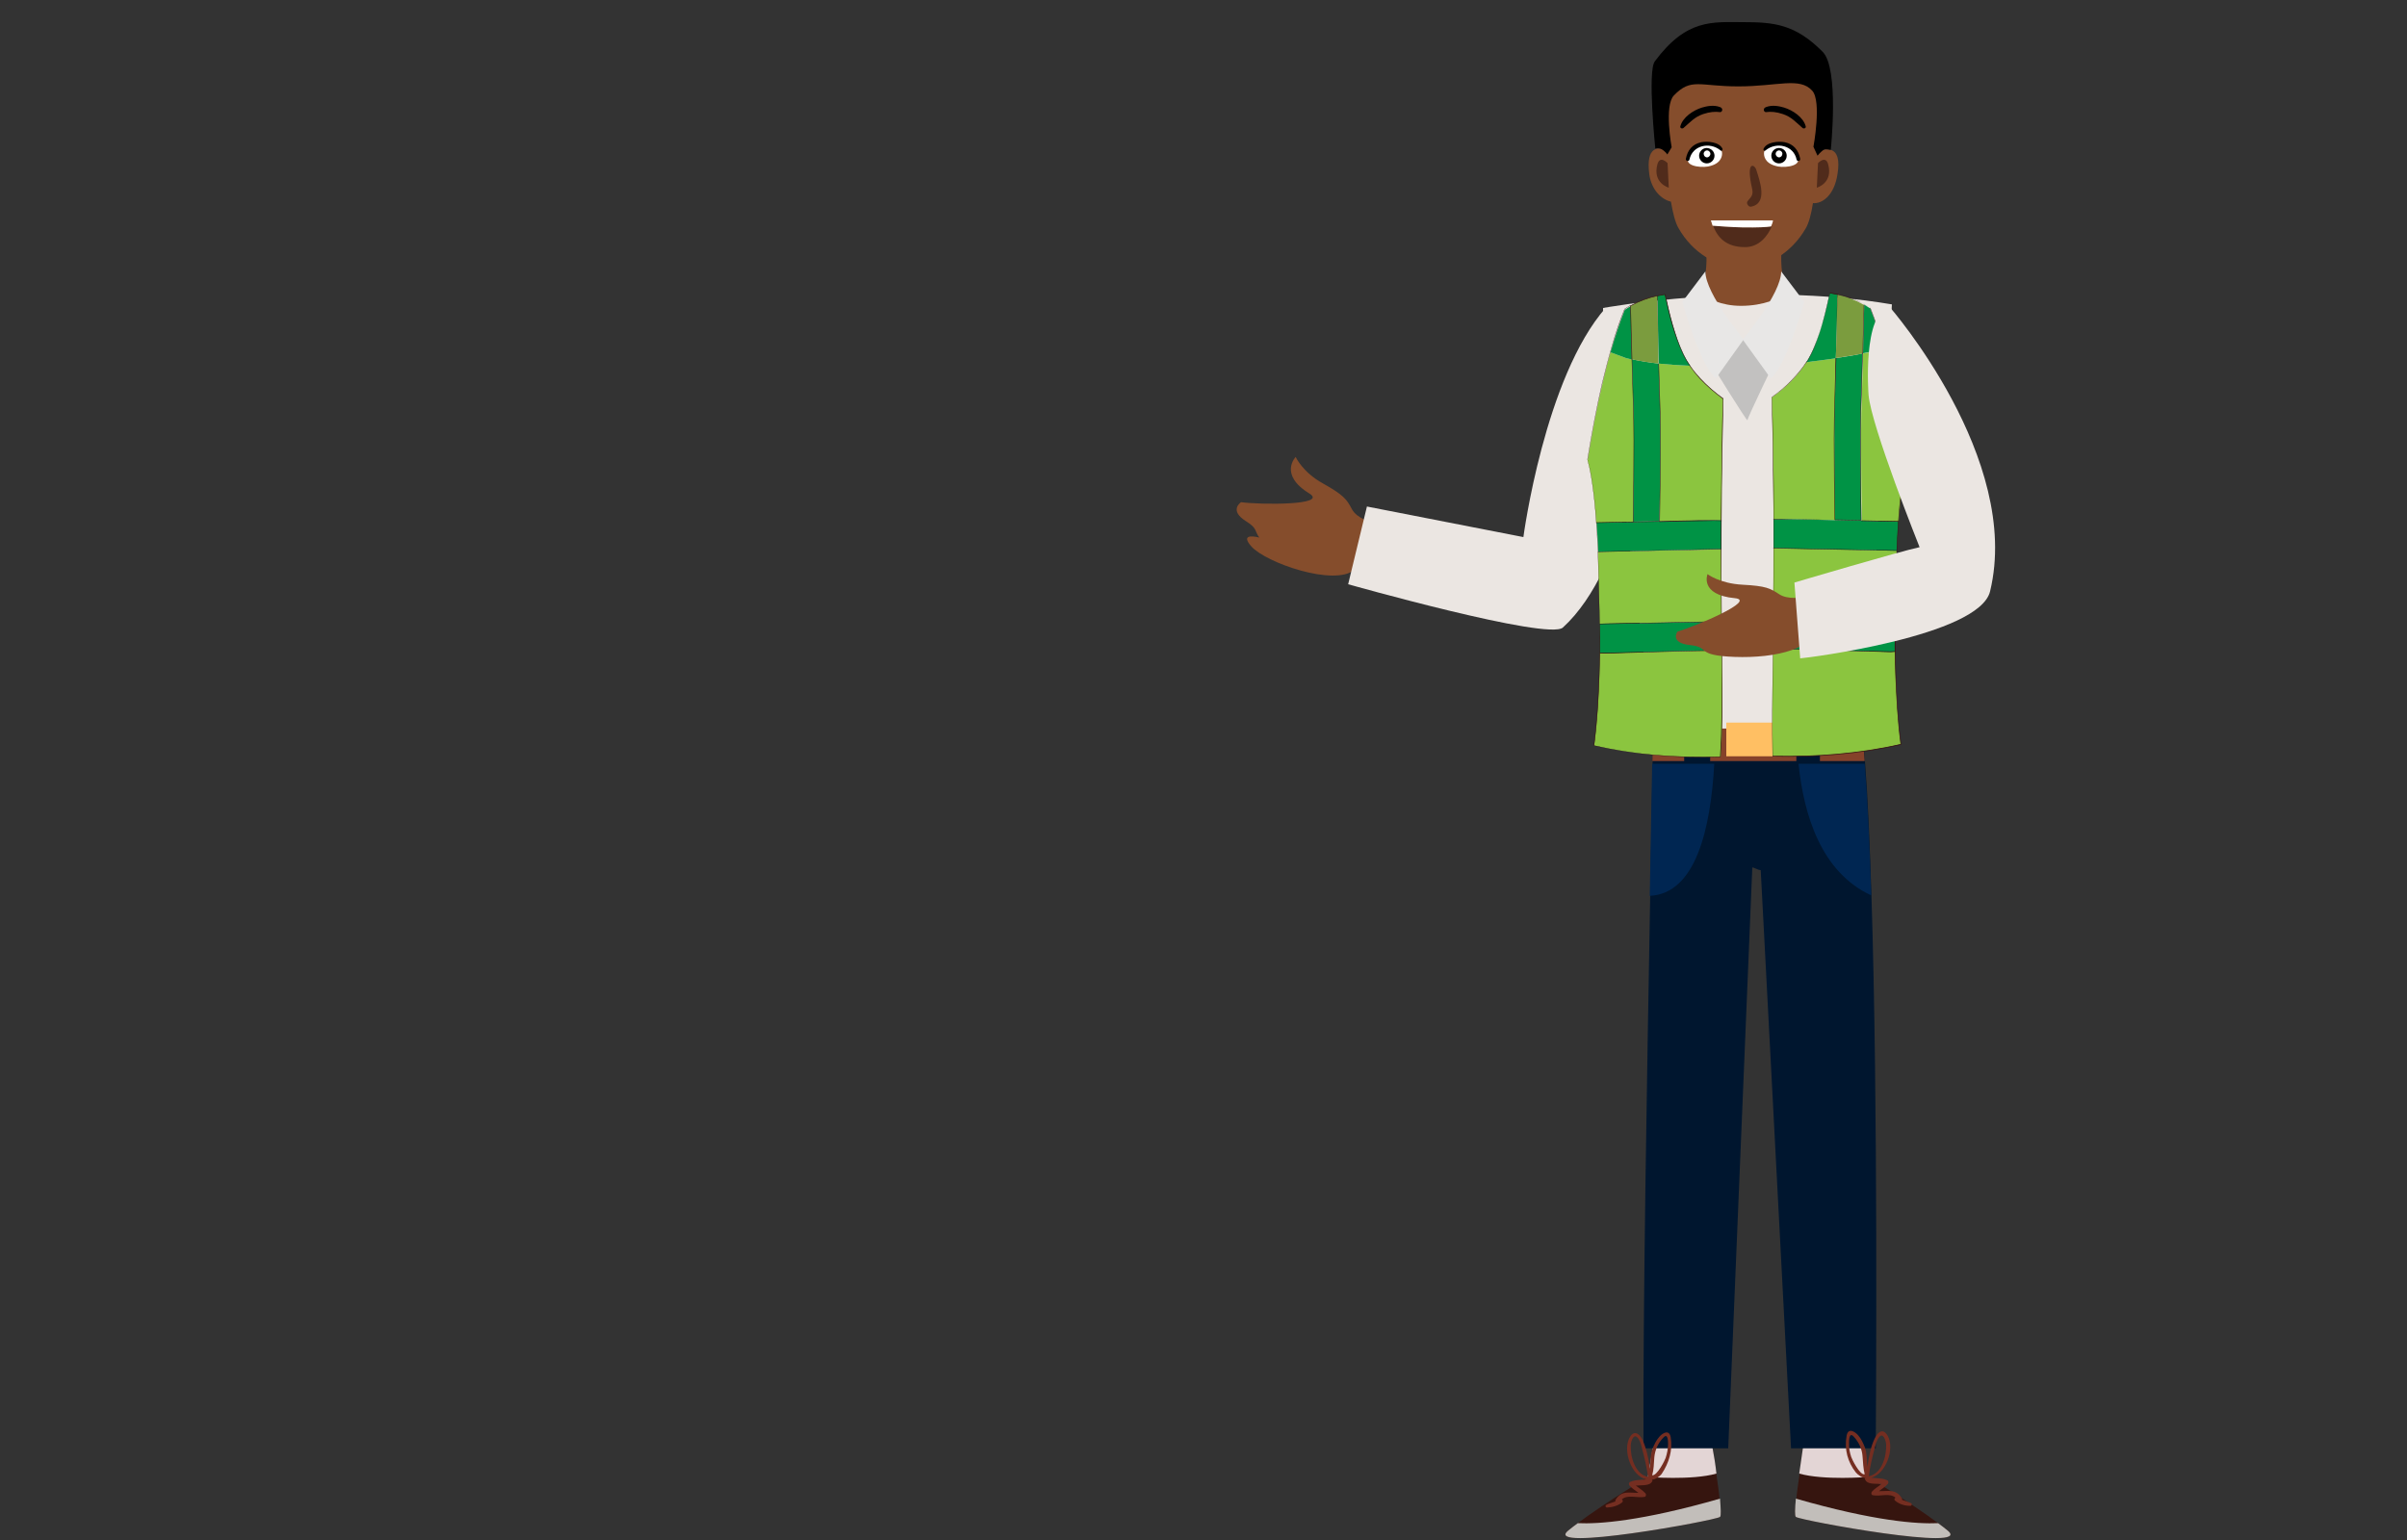<?xml version="1.0" encoding="utf-8"?>
<!-- Generator: Adobe Illustrator 23.0.1, SVG Export Plug-In . SVG Version: 6.00 Build 0)  -->
<svg version="1.1" id="Layer_1" xmlns="http://www.w3.org/2000/svg" xmlns:xlink="http://www.w3.org/1999/xlink" x="0px" y="0px"
	 viewBox="0 0 1000 640" style="enable-background:new 0 0 1000 640;" xml:space="preserve">
<rect x="0" y="0" width="1000" height="640" fill="#333333" stroke="none"/>
<style type="text/css">
	.st0{fill:#854D2C;}
	.st1{fill:#EBE6E2;}
	.st2{fill:#36150F;}
	.st3{fill:#C2BEBA;}
	.st4{fill:#E3D5D5;}
	.st5{fill:#00162F;}
	.st6{fill:#752E21;}
	.st7{fill:#002652;}
	.st8{fill:#85422A;}
	.st9{fill:#FFBF63;}
	.st10{fill:#8BC53F;}
	.st11{fill:#009345;}
	.st12{fill:#7B9C3E;}
	.st13{fill:#371212;}
	.st14{fill:none;stroke:#371212;stroke-width:0.25;stroke-linecap:round;stroke-linejoin:round;}
	.st15{fill:#C2C1C0;}
	.st16{fill:#502B1B;}
	.st17{fill:#FFFFFF;}
	.st18{fill:#E8E7E6;}
</style>
<g id="man">
	<g>
		<g>
			<path class="st0" d="M570.2,217.2c0,0-6.5-1.6-8.6-5.7c-2.1-4-3.4-5.8-12-10.6c-8.5-4.7-11.3-11-11.3-11s-7.2,7.3,5.7,15.2
				c7.9,4.9-20.1,4.7-28.4,3.6c0,0-5.3,3.4,2.2,8c4.7,2.9,3.4,4.2,5.4,6.7c-3.7-0.9-7.3-0.9-3.4,3.6c6,6.9,34.6,16.8,42.9,9.8
				c3.8-1,6.8-3.2,8.4-6.9C576.5,218.2,570.2,217.2,570.2,217.2z"/>
			<path class="st1" d="M683.5,174.2c0,0-6.9,61.7-34.2,86.6c-6.1,5.5-89.2-18-89.2-18l7.8-32.3l65,12.7c0,0,8.8-66.5,34.3-95.4
				L683.5,174.2z"/>
		</g>
		<g>
			<g>
				<g>
					<g>
						<path class="st2" d="M714.6,630.4c-1.9,1.5-74.1,14.7-63.1,5.7c1.2-1,2.5-2,4-3.1c11.6-8.7,29.3-19.3,29.3-19.3l2.6-15.1
							l2.3-12.8l0.3-1.4h18.5c0,0,1.5,7.8,3,17.7c0.6,3.6,1.1,7.1,1.6,10.7c0.5,3.8,1.1,7.3,1.3,10.3
							C714.9,627.3,715.1,630,714.6,630.4z"/>
						<path class="st3" d="M714.6,630.4c-1.9,1.5-74.1,14.7-63.1,5.7c1.2-1,2.5-2,4-3.1c8.6,0.4,26.4-0.8,59.1-10.2
							C714.9,627.1,715.1,630,714.6,630.4z"/>
					</g>
					<path class="st4" d="M713.1,612.4c-10.3,2.9-28.5,1.4-28.5,1.4l2.6-15.1l2.3-13.6c7.8-0.9,17-2,18.9-2.2c0,0,1.5,8.6,3,18.4
						C712.1,605,712.7,608.7,713.1,612.4z"/>
				</g>
				<g>
					<g>
						<path class="st2" d="M746.1,630.4c1.9,1.5,74.1,14.7,63.1,5.7c-1.2-1-2.5-2-4-3.1c-11.6-8.7-29.3-19.3-29.3-19.3l-2.6-15.1
							l-2.3-12.8l-0.3-1.4h-18.5c0,0-1.5,7.8-3,17.7c-0.6,3.6-1.2,7.1-1.6,10.7c-0.5,3.8-1.1,7.3-1.3,10.3
							C745.7,627.3,745.6,630,746.1,630.4z"/>
						<path class="st3" d="M746.1,630.4c1.9,1.5,74.1,14.7,63.1,5.7c-1.2-1-2.5-2-4-3.1c-8.6,0.4-26.4-0.8-59.1-10.2
							C745.7,627.1,745.6,630,746.1,630.4z"/>
					</g>
					<path class="st4" d="M747.5,612.4c10.3,2.9,28.4,1.4,28.4,1.4l-2.6-15.1l-2.3-13.6c-7.8-0.9-17-2-18.9-2.2c0,0-1.5,8.6-3,18.4
						C748.6,605,748,608.7,747.5,612.4z"/>
				</g>
				<path class="st5" d="M779.3,601.9h-35.2l-12.6-240.3c-1.2,0-2.4-1-3.5-1.1l-10,241.4h-35.2c-0.3-55.9,1.5-158.2,2.8-230.6
					c0.4-22.2,0.7-41,1-55.5c0.3-16.4,0.3-26.2,0.1-26.7l25.7,0.3l40.1,0.3l10.2,0.1l0,0l9.4,0.1c0.7,3.7,1.1,8.4,1.6,13.7
					c0.4,3.9,0.7,8.1,1.1,12.7c1.2,15.4,2,34.6,2.7,55.8C780.3,459.7,779.4,580.9,779.3,601.9z"/>
				<path class="st6" d="M694.1,597.3c-0.6-3.4-3.4-1.8-4.8-0.1c-1.3,1.5-2.1,3.2-2.8,5.1c-0.9,2.6-0.8,5.3-1,8
					c-0.6-4.1-1.5-8.4-3.1-11.9c-1.4-2.8-3.6-4.2-5.4-0.9c-2.9,5.3,0.7,15.8,6.9,17.3c-2.3,0.3-4.6,0.1-6.7,1.1
					c-0.6,0.3-0.5,1.1-0.2,1.5c1.1,1.2,2.4,2,3.7,3c-3.7,0.1-7-1.2-9.5,2.9c-0.1,0.2-0.1,0.5-0.1,0.7c-1.3,0.5-2.6,0.8-3.8,1.4
					c-0.5,0.3-0.3,1.1,0.3,1.1c2.3-0.1,4.5-0.7,6.3-2.1c0.5-0.4,0.3-1.1-0.1-1.3c2.5-2.1,6.1-0.5,9.4-1c0.7-0.1,0.8-1.1,0.4-1.5
					c-1.2-1.3-2.7-2.2-4-3.2c2.4-0.3,6.1,0.3,6.9-2c0.1-0.2-0.1-0.4-0.2-0.5c1.3,0.1,3.4-1.5,4-2.3C693.4,608,695,602.6,694.1,597.3
					z M677.5,600.6c0.1-1.8,1.3-5.3,3.1-2.8c0.8,1.1,1.2,2.5,1.5,3.8c1.1,4,2,8.1,2.6,12.2C679.2,612.6,677.3,605.4,677.5,600.6z
					 M692,605.9c-0.2,0.7-3.5,7.5-5.6,7.2c0.7-2.4,0.7-4.9,0.9-7.5c0.3-3.1,1.6-6,3.8-8.2c1.9-2,1.9,1.7,1.9,2.8
					C693,602.1,692.6,604,692,605.9z"/>
				<path class="st6" d="M771,611.9c0.7,0.9,2.8,2.4,4,2.3c-0.2,0.1-0.3,0.3-0.2,0.5c0.8,2.4,4.4,1.8,6.9,2c-1.3,1.1-2.9,1.9-4,3.2
					c-0.4,0.5-0.3,1.4,0.4,1.5c3.2,0.6,6.9-1.1,9.4,1c-0.5,0.3-0.7,0.9-0.1,1.3c1.8,1.5,4,2.1,6.3,2.1c0.5,0,0.8-0.8,0.3-1.1
					c-1.3-0.6-2.6-0.9-3.8-1.4c0.1-0.2,0.1-0.5-0.1-0.7c-2.5-4-5.8-2.8-9.5-2.9c1.3-1,2.6-1.8,3.7-3c0.3-0.4,0.4-1.2-0.2-1.5
					c-2.1-1-4.4-0.8-6.7-1.1c6.2-1.6,9.8-12.1,6.9-17.3c-1.8-3.3-4-2-5.4,0.9c-1.7,3.4-2.5,7.8-3.1,11.9c-0.3-2.7-0.1-5.5-1-8
					c-0.7-1.8-1.5-3.6-2.8-5.1c-1.5-1.7-4.2-3.2-4.8,0.1C766.1,602.3,767.7,607.7,771,611.9z M776.4,613.5c0.5-4.1,1.5-8.2,2.6-12.2
					c0.3-1.3,0.7-2.7,1.5-3.8c1.8-2.6,3,1.1,3.1,2.8C783.8,605.2,781.9,612.4,776.4,613.5z M768.2,599.8c0-1.1,0-4.8,1.9-2.8
					c2.1,2.2,3.5,5.2,3.7,8.2c0.2,2.6,0.3,5.1,0.9,7.5c-2.1,0.4-5.4-6.5-5.6-7.2C768.5,603.7,768.1,601.8,768.2,599.8z"/>
			</g>
			<g>
				<path class="st7" d="M686.4,317.4c-0.3,14.3-0.6,33.3-1,54.9c19.1-0.9,25.3-27.8,26.8-54.9H686.4z"/>
				<path class="st7" d="M747.2,317.4c2.2,21.2,9.3,45,30.2,54.7c-0.7-20.7-1.5-39.5-2.7-54.7H747.2z"/>
			</g>
		</g>
		<g>
			<path class="st8" d="M699.7,316.3v-26.9l-13-0.1c0.1,0.5,0.1,10.6-0.2,27H699.7z"/>
			<path class="st8" d="M756.1,289.8v26.5h18.6c-0.3-4.6-0.7-8.8-1.1-12.7c-0.5-5.3-1.1-10-1.7-13.7l-9.6-0.1l0,0L756.1,289.8z"/>
			<polygon class="st8" points="746.3,289.7 710.5,289.5 710.5,316.3 746.3,316.3 			"/>
		</g>
		<g>
			<path class="st1" d="M773.6,302.5c4.5-36.2,12.4-176,12.4-176c-58.5-10-120,1.5-120,1.5c-0.7,18.3,17.4,142.1,20.6,174.9
				L773.6,302.5z"/>
			<rect x="717.2" y="300.3" class="st9" width="21" height="14"/>
			<g transform="matrix( 1, 0, 0, 1, 0,0) ">
				<g>
					<g id="Layer0_5_MEMBER_3_MEMBER_0_FILL_1_">
						<path class="st10" d="M663.9,229.3l0.7,29.9c6.4-0.1,23.3-0.4,50.6-0.9l-0.1-30C681.5,229,664.4,229.3,663.9,229.3
							 M666.5,271.4c-0.7-0.1-1.3-0.1-1.8-0.1c-0.3,15.4-1.1,28.2-2.4,38.5c16.3,3.7,33.8,5.3,52.6,4.7c0.7-10.1,0.9-24.8,0.5-44.2
							c-4,0-8.4,0.1-13.3,0.2C680.2,271.1,668.3,271.4,666.5,271.4 M678.7,171.6c-0.2-4.7-0.4-12.1-0.7-22.2
							c-0.9-0.2-1.6-0.4-2.5-0.6c-0.2-0.1-2.4-0.9-6.4-2.4c-3.5,12.4-6.7,27.4-9.5,44.9c1.6,5.9,2.8,14.5,3.6,26
							c4.2-0.1,9.2-0.2,15.3-0.3C678.8,195.4,678.9,180.3,678.7,171.6 M689.1,151.1c0.3,9.3,0.5,16,0.6,20.3
							c0.2,8.7,0.1,23.8-0.2,45.3c13.4-0.4,22-0.5,25.7-0.4c0.1-19.5,0.3-36.4,0.7-50.6c-5.9-4.3-10.5-8.8-13.8-13.7
							C697.4,151.8,693,151.5,689.1,151.1 M787.3,258.7l0.7-29.9c-0.5,0-17.5-0.3-51.2-1.1l-0.1,30
							C764,258.3,780.9,258.7,787.3,258.7 M749.9,270c-4.9-0.1-9.4-0.2-13.3-0.2c-0.3,19.4-0.4,34.2-0.2,44.4
							c19.3,0.5,37-1.1,53.3-4.9c-1.3-10.3-2.1-23.1-2.4-38.5c-0.5,0-1.2,0.1-1.8,0.1C783.6,270.9,771.8,270.6,749.9,270
							 M750.5,150.5c-3.3,5.2-8,10.1-14.4,14.7c0.4,14.2,0.7,31.1,0.7,50.6c3.8-0.1,12.3,0,25.7,0.4c-0.3-21.5-0.4-36.6-0.2-45.3
							c0.1-4.5,0.3-11.8,0.5-22C758.7,149.5,754.6,150,750.5,150.5 M782.7,145.1c-2.9,0.7-5.8,1.3-8.7,1.8
							c-0.3,11.1-0.5,19.2-0.7,24.2c-0.2,8.7-0.1,23.8,0.2,45.3c6.1,0.1,11.1,0.3,15.3,0.3c0.9-11.5,2-20.1,3.6-26
							C789.4,172.8,786.2,157.6,782.7,145.1z"/>
						<path class="st11" d="M664.7,259.2c0,4.2,0,8.2,0,12.1c0.5,0,1.2,0.1,1.8,0.1c1.8,0,13.7-0.3,35.5-0.9
							c4.9-0.1,9.4-0.2,13.3-0.2c-0.1-3.8-0.1-7.8-0.1-12C687.9,258.8,671.1,259.2,664.7,259.2 M689.5,216.7l-10.9,0.2
							c-6.1,0.1-11.1,0.3-15.3,0.3c0.3,3.7,0.5,7.8,0.7,12.1c0.5,0,17.5-0.3,51.2-1.1c0-4.2,0-8.1,0-12
							C711.4,216.2,702.9,216.3,689.5,216.7 M689.7,171.4c-0.1-4.2-0.3-11-0.6-20.3c-4.2-0.5-7.8-1.1-11.1-1.8
							c0.3,10.1,0.5,17.5,0.7,22.2c0.2,8.7,0.1,23.8-0.2,45.3l10.9-0.2C689.9,195.2,689.9,180,689.7,171.4 M736.6,269.8
							c4,0,8.4,0.1,13.3,0.2c21.9,0.6,33.7,0.9,35.5,0.9c0.7-0.1,1.3-0.1,1.8-0.1c0-3.9,0-7.9,0-12.1c-6.4-0.1-23.3-0.4-50.6-0.9
							C736.7,262,736.6,266,736.6,269.8 M773.4,216.4l-10.9-0.2c-13.4-0.4-22-0.5-25.7-0.4c0,3.9,0,7.8,0,12
							c33.7,0.7,50.7,1.1,51.2,1.1c0.2-4.4,0.5-8.4,0.7-12.1C784.6,216.6,779.5,216.5,773.4,216.4 M770.9,147.5
							c-2.7,0.5-5.4,0.9-8.2,1.3c-0.2,10.2-0.3,17.5-0.5,22c-0.2,8.7-0.1,23.8,0.2,45.3l10.9,0.2c-0.3-21.5-0.4-36.6-0.2-45.3
							c0.2-5,0.4-13.1,0.7-24.2C773,147.1,772,147.3,770.9,147.5z"/>
						<path class="st11" d="M677.5,127.2c-0.9,0.5-1.6,1-2.5,1.6c-2,5.1-4,11-5.9,17.6c4.1,1.5,6.2,2.3,6.4,2.4
							c0.8,0.2,1.6,0.4,2.5,0.6C677.9,143,677.7,135.6,677.5,127.2 M691.8,122.3c-1.1,0.2-2.2,0.4-3.2,0.6
							c0.2,11.1,0.4,20.5,0.5,28.2c4,0.4,8.3,0.7,13.1,0.9c-0.5-0.7-1-1.5-1.5-2.3C697.4,144.1,694.4,134.9,691.8,122.3
							 M782.7,145.1c-1.8-6.3-3.7-11.9-5.7-16.9c-0.9-0.5-1.6-1.1-2.5-1.6c-0.2,7.6-0.4,14.3-0.5,20.2
							C776.9,146.3,779.8,145.7,782.7,145.1 M763.4,122.4c-1.1-0.2-2.1-0.4-3.2-0.6c-2.6,12.6-5.6,21.8-8.9,27.4
							c-0.3,0.5-0.5,0.9-0.9,1.3c4.2-0.5,8.3-1,12.3-1.6C763,141.5,763.2,132.7,763.4,122.4z"/>
						<path class="st12" d="M688.5,122.9c-4,0.9-7.5,2.2-10.7,4c-0.1,0.1-0.3,0.1-0.4,0.2c0.2,8.4,0.4,15.8,0.5,22.2
							c3.2,0.7,6.9,1.3,11.1,1.8C688.9,143.4,688.8,134.1,688.5,122.9 M762.7,148.8c2.8-0.4,5.5-0.9,8.2-1.3c1-0.2,2-0.4,3-0.6
							c0.1-5.9,0.3-12.6,0.5-20.2c-0.1-0.1-0.3-0.1-0.4-0.2c-3.2-1.8-6.7-3.2-10.7-4C763.2,132.7,763,141.5,762.7,148.8z"/>
					</g>
				</g>
				<path class="st13" d="M763.4,122.5l-3.2-0.6l0.1-0.1l0,0c-1.1,4.9-2.2,9.9-3.8,14.8c-0.7,2.4-1.6,4.8-2.5,7.2s-2.1,4.6-3.4,6.8
					c0,0.1-0.1,0.1-0.1,0c-0.1,0-0.1-0.1,0-0.1l0,0c1.3-2.2,2.5-4.4,3.4-6.8c1-2.4,1.8-4.7,2.6-7.2c1.5-4.9,2.6-9.8,3.7-14.8l0,0
					c0-0.1,0.1-0.1,0.1-0.1l3.2,0.6c0.1,0,0.1,0.1,0.1,0.1C763.5,122.5,763.4,122.5,763.4,122.5L763.4,122.5z"/>
				<path class="st13" d="M762.7,148.8l0.6-26.4c0,0,0-0.1,0.1-0.1l0,0c2.4,0.5,4.8,1.3,7.1,2.2c1.1,0.5,2.2,1.1,3.4,1.6
					c1.1,0.5,2.1,1.3,3.2,1.9l0,0l0,0c2,5,3.7,10.1,5.2,15.2s2.8,10.4,4.1,15.6c2.4,10.5,4.4,21,6.1,31.7l0,0l0,0
					c-1.3,4.8-2,9.7-2.6,14.6s-1,9.9-1.3,14.8c-0.1,2.5-0.3,4.9-0.4,7.5c-0.1,2.5-0.1,4.9-0.2,7.5l-0.3,14.8l-0.2,7.5
					c-0.1,2.5,0,4.9,0,7.5s0,4.9,0,7.5c0.1,2.5,0.1,4.9,0.2,7.5c0.3,9.9,0.9,19.8,2.2,29.7l0,0c0,0,0,0.1-0.1,0.1
					c-8.7,2-17.6,3.3-26.5,4.1c-8.9,0.8-17.9,1-26.8,0.8l0,0c0,0-0.1,0-0.1-0.1c-0.2-12.4-0.1-24.9,0.1-37.3
					c0.2-12.4,0.2-24.9,0.3-37.3c0.1-12.4,0.1-24.9-0.1-37.3c-0.1-12.4-0.3-24.9-0.6-37.3l0,0V165c2.8-2,5.5-4.2,7.9-6.7
					s4.7-5.1,6.5-8h0.1v0.1l0,0c-1.8,2.9-4.1,5.5-6.5,8s-5.1,4.6-7.9,6.7V165l0,0c0.4,12.4,0.5,24.9,0.7,37.3
					c0.1,12.4,0.1,24.9,0,37.3c-0.1,12.4-0.1,24.9-0.3,37.3s-0.3,24.9-0.1,37.3l-0.1-0.1l0,0c9,0.2,17.9,0,26.8-0.8
					c8.9-0.8,17.7-2.1,26.5-4.1l-0.1,0.1l0,0c-1.3-9.8-1.8-19.8-2.2-29.7c-0.1-2.5-0.1-4.9-0.2-7.5c-0.1-2.5,0-4.9,0-7.5
					c0-2.5,0-4.9,0.1-7.5l0.2-7.5l0.3-14.8c0.1-2.5,0.1-4.9,0.2-7.5c0.1-2.5,0.3-4.9,0.4-7.5c0.3-4.9,0.7-9.9,1.3-14.8
					c0.6-4.9,1.3-9.8,2.6-14.6l0,0l0,0c-1.7-10.6-3.7-21.2-6.1-31.7c-1.2-5.2-2.6-10.4-4.1-15.6c-1.5-5.1-3.2-10.3-5.2-15.2l0,0l0,0
					c-1.1-0.7-2-1.4-3.2-1.9c-1.1-0.6-2.2-1.1-3.3-1.6c-2.2-1-4.6-1.7-7.1-2.2l0.1-0.1L762.7,148.8
					C762.9,148.9,762.9,148.9,762.7,148.8C762.8,148.9,762.7,148.9,762.7,148.8L762.7,148.8z"/>
				<path class="st13" d="M774.5,126.7l-0.5,20.2c0,0.1-0.1,0.1-0.1,0.1c-0.1,0-0.1-0.1-0.1-0.1l0.5-20.2
					C774.4,126.6,774.5,126.6,774.5,126.7C774.5,126.6,774.5,126.6,774.5,126.7z"/>
				<path class="st13" d="M762.9,148.8l-0.5,16.8c-0.1,5.6-0.3,11.2-0.3,16.8c0,11.2,0.2,22.4,0.3,33.6l0,0l-0.1-0.1l10.9,0.2l0,0
					l-0.1,0.1c-0.2-11.6-0.3-23.2-0.3-34.8c0-2.9,0-5.8,0.1-8.7s0.2-5.8,0.3-8.7l0.5-17.3c0-0.1,0.1-0.1,0.1-0.1
					c0.1,0,0.1,0.1,0.1,0.1l0,0l-0.5,17.3c-0.1,2.9-0.2,5.8-0.3,8.7s-0.1,5.8-0.1,8.7c0,11.6,0.1,23.2,0.3,34.8
					c0,0.1-0.1,0.1-0.1,0.1l0,0l0,0l-10.9-0.2c-0.1,0-0.1-0.1-0.1-0.1l0,0c-0.2-11.2-0.3-22.4-0.3-33.6c0-5.6,0.1-11.2,0.3-16.8
					l0.4-16.8C762.7,148.8,762.8,148.8,762.9,148.8L762.9,148.8L762.9,148.8z"/>
				<path class="st14" d="M688.5,122.9c-4,0.9-7.5,2.2-10.7,4c-0.1,0.1-0.3,0.1-0.4,0.2c0.2,8.4,0.4,15.8,0.6,22.2"/>
				<path class="st13" d="M689.1,151.1l-0.6-28.2c0,0,0-0.1,0.1-0.1l0,0l3.2-0.6c0,0,0.1,0,0.1,0.1l0,0c0.9,4.2,1.8,8.3,3,12.4
					s2.5,8.2,4.3,12c1.8,3.9,4.3,7.4,7.2,10.5s6.1,5.9,9.6,8.4l0,0c0,0,0,0,0,0.1c-0.3,12.4-0.5,24.8-0.7,37.2
					c-0.1,12.4-0.1,24.8-0.1,37.2l0.1,18.6c0.1,6.2,0.1,12.4,0.2,18.6c0.1,12.4,0.2,24.8-0.6,37.2l0,0c0,0,0,0.1-0.1,0.1
					c-17.6,0.6-35.4-0.8-52.6-4.7l0,0c0,0-0.1,0-0.1-0.1c1.3-9.8,1.8-19.7,2.2-29.7c0.1-2.5,0.1-4.9,0.2-7.5c0.1-2.5,0-4.9,0-7.5
					s0.1-4.9,0-7.5l-0.2-7.5l-0.3-14.8c-0.1-2.5-0.1-4.9-0.2-7.5c-0.1-2.5-0.3-4.9-0.4-7.5c-0.3-4.9-0.7-9.9-1.3-14.8
					c-0.6-4.9-1.3-9.8-2.6-14.6l0,0l0,0c1.7-10.6,3.7-21.2,6.1-31.7c1.3-5.2,2.6-10.4,4.1-15.6s3.2-10.3,5.2-15.2l0,0l0,0
					c0.8-0.5,1.6-1.1,2.5-1.6h0.1v0.1c-0.9,0.5-1.6,1-2.5,1.6l0,0l0,0c-2,5-3.7,10.1-5.2,15.2c-1.5,5.1-2.8,10.4-4.1,15.6
					c-2.4,10.5-4.4,21-6.1,31.7l0,0l0,0c1.3,4.8,2,9.7,2.6,14.6c0.6,4.9,1,9.9,1.3,14.8c0.1,2.5,0.3,4.9,0.4,7.5
					c0.1,2.5,0.1,4.9,0.2,7.5l0.3,14.8l0.2,7.5c0.1,2.5,0,4.9,0.1,7.5c0,2.5,0,4.9,0,7.5c-0.1,2.5-0.1,4.9-0.2,7.5
					c-0.3,9.9-0.9,19.9-2.2,29.7l-0.1-0.1l0,0c8.6,2,17.3,3.3,26.1,4s17.6,0.9,26.4,0.6l-0.1,0.1l0,0c0.8-12.4,0.7-24.8,0.7-37.2
					c-0.1-6.2-0.1-12.4-0.2-18.6l-0.1-18.6c-0.1-12.4-0.1-24.8,0.1-37.2c0.1-12.4,0.3-24.8,0.7-37.2v0.1l0,0
					c-3.4-2.5-6.7-5.3-9.6-8.4c-2.9-3.2-5.4-6.7-7.2-10.6c-1.8-3.9-3.2-7.9-4.4-12s-2.1-8.2-3-12.4l0,0l0.1,0.1l-3.2,0.6l0,0
					l0.1-0.1L689.1,151.1C689.2,151.1,689.1,151.1,689.1,151.1L689.1,151.1L689.1,151.1z"/>
				<path class="st13" d="M689.2,151.1l0.5,16.4c0.2,5.5,0.2,10.9,0.2,16.4c0,10.9-0.1,21.9-0.3,32.8l0,0l-0.1-0.1
					c4.3-0.1,8.6-0.3,12.9-0.3c2.1-0.1,4.3-0.1,6.4-0.1c2.1,0,4.3,0,6.4,0.1c0.1,0,0.1,0.1,0.1,0.1l-0.1,0.1c-2.1-0.1-4.3-0.1-6.4,0
					l-6.4,0.1c-4.3,0.1-8.6,0.2-12.9,0.3c-0.1,0-0.1,0-0.1-0.1l0,0l0,0c0.2-10.9,0.3-21.9,0.3-32.8c0-5.5,0-10.9-0.2-16.4l-0.5-16.4
					C689.1,151.1,689.1,151.1,689.2,151.1C689.2,151,689.2,151,689.2,151.1L689.2,151.1z"/>
				<path class="st13" d="M678.1,149.3l0.5,16.9c0.2,5.6,0.3,11.3,0.3,16.9c0,11.3-0.1,22.6-0.3,33.8l0,0l-0.1-0.1l10.9-0.2
					c0.1,0,0.1,0.1,0.1,0.1c0,0.1-0.1,0.1-0.1,0.1l-10.9,0.2c-0.1,0-0.1-0.1-0.1-0.1l0,0l0,0c0.2-11.3,0.3-22.6,0.3-33.8
					c0-5.6-0.1-11.3-0.3-16.9l-0.5-16.9C678,149.2,678.1,149.2,678.1,149.3C678.1,149.2,678.1,149.3,678.1,149.3L678.1,149.3z"/>
				<path class="st13" d="M664.7,271.2l1.8,0.1l0,0l24.4-0.6l12.2-0.3l12.2-0.2c0.1,0,0.1,0.1,0.1,0.1l-0.1,0.1l0,0l-12.2,0.2
					l-12.2,0.3l-24.4,0.7l0,0l0,0l-1.8-0.1l0,0C664.6,271.4,664.6,271.3,664.7,271.2C664.6,271.3,664.6,271.2,664.7,271.2
					L664.7,271.2z"/>
				<path class="st14" d="M663.2,217.2c4.2-0.1,9.2-0.2,15.3-0.3"/>
				<path class="st14" d="M788.7,216.7c-4.2-0.1-9.2-0.2-15.3-0.3"/>
				<path class="st13" d="M787.3,270.9l-1.8,0.1l0,0l0,0l-24.4-0.7l-12.2-0.3l-12.2-0.2c-0.1,0-0.1-0.1-0.1-0.1
					c0-0.1,0.1-0.1,0.1-0.1l0,0l12.2,0.2l12.2,0.3l24.4,0.6l0,0l1.8-0.1C787.3,270.8,787.3,270.8,787.3,270.9
					C787.4,270.9,787.3,270.9,787.3,270.9L787.3,270.9L787.3,270.9z"/>
				<path class="st13" d="M787.3,258.8l-50.6-0.9c-0.1,0-0.1-0.1-0.1-0.1l0.1-0.1l0,0l50.6,0.9C787.3,258.7,787.3,258.7,787.3,258.8
					C787.4,258.8,787.3,258.8,787.3,258.8z"/>
				<path class="st13" d="M788,228.9c-8.5-0.2-17.1-0.4-25.6-0.5l-25.6-0.5c-0.1,0-0.1-0.1-0.1-0.1c0-0.1,0.1-0.1,0.1-0.1l0,0
					l25.6,0.5c8.5,0.2,17.1,0.3,25.6,0.5l0,0C788.1,228.8,788.1,228.8,788,228.9C788.1,228.8,788.1,228.9,788,228.9L788,228.9z"/>
				<path class="st13" d="M762.5,216.2c-4.3-0.1-8.6-0.3-12.9-0.3c-2.1-0.1-4.3-0.1-6.4-0.1c-2.1,0-4.3,0-6.4,0.1
					c-0.1,0-0.1-0.1-0.1-0.1l0.1-0.1l0,0c2.1-0.1,4.3-0.1,6.4,0l6.4,0.1C753.9,215.9,758.2,216,762.5,216.2L762.5,216.2L762.5,216.2
					L762.5,216.2z"/>
				<path class="st13" d="M664.7,259.2l25.3-0.5l25.3-0.5c0.1,0,0.1,0.1,0.1,0.1c0,0.1-0.1,0.1-0.1,0.1l0,0l-25.3,0.5l-25.3,0.5
					C664.6,259.3,664.6,259.2,664.7,259.2C664.6,259.2,664.6,259.2,664.7,259.2L664.7,259.2z"/>
				<path class="st13" d="M663.9,229.2l25.6-0.5l25.6-0.6c0.1,0,0.1,0.1,0.1,0.1c0,0.1-0.1,0.1-0.1,0.1l0,0l-25.6,0.5l-25.6,0.6
					C663.9,229.4,663.9,229.3,663.9,229.2C663.9,229.3,663.9,229.2,663.9,229.2L663.9,229.2L663.9,229.2z"/>
			</g>
		</g>
		<path class="st15" d="M709.8,149.3c0,0,16.2,26.4,16.2,25.3s12.8-27.5,12.8-27.5L724,141L709.8,149.3z"/>
		<g>
			<path class="st0" d="M743.3,121.5c-4.1-4.9-3.2-17-3.2-17l-15.6,1.4l-15.6-1.4c0,0,0.9,12.1-3.2,17c3.6,2.6,9.5,5.6,17.6,5.6
				C732.7,127.1,739.3,124,743.3,121.5z"/>
			<g>
				<g>
					<path class="st0" d="M755.5,63c0.7-13.5,0.5-25.7,0.5-25.7c-8.4-16.2-25.7-11.5-32.1-9c-6.3-2.4-23.6-7.1-32.1,9
						c0,0-0.2,11.9,0.4,25.1c-3.2-1.3-8.5-1.8-7,10c0.9,6.7,5.3,10.6,9,11.4c0.8,4.7,1.8,8.8,3.2,11.1c5.8,10.2,15.6,15.7,24.5,16.6
						c0.4,0.1,3.1,0.1,3.2,0.1c9.1-0.8,19.1-6.3,25.1-16.7c1.3-2.2,2.3-6,3-10.5c3.8,0.4,8.9-3.2,10.2-12.1
						C765.4,60,758.4,61.7,755.5,63z"/>
					<g>
						<path class="st16" d="M692.8,67.8l0.5,10.2c0,0-6.9-1.9-4.7-9.8C689.7,64.4,692.8,67.8,692.8,67.8z"/>
					</g>
					<g>
						<path class="st16" d="M755.3,67.8L754.8,78c0,0,6.9-1.9,4.7-9.8C758.4,64.4,755.3,67.8,755.3,67.8z"/>
					</g>
				</g>
				<g>
					<g>
						<path class="st17" d="M701.2,66.2c0.2-1.4,0.5-3.3,2.8-4.8s5.6-2,7.7-1c2.1,1,3.5,1.5,3.7,2.8c0.2,1.3-0.1,4.4-4.6,5.7
							C708,69.9,700.7,69.4,701.2,66.2z"/>
					</g>
					<g>
						<path d="M715.6,61.8c-1.3-2.8-6.1-3.2-8.8-2.7c-3.7,0.8-5.7,3.3-6.4,6.9c-0.2,0.9,1.3,1.3,1.5,0.3c1.2-5.9,8.4-7.5,12.9-3.8
							C715.2,63,715.8,62.4,715.6,61.8z"/>
					</g>
					<g>
						<path d="M714.6,44.5c-2.6-1-5.5-0.4-7.5,0.2c-3.6,1.1-8,4-9,7.8c-0.2,0.8,0.8,1.1,1.3,0.7c2.8-2.4,4.6-4.6,8.2-5.8
							c2.7-0.9,4.9-1.1,7.1-0.8C715.6,46.5,716,45,714.6,44.5z"/>
					</g>
					<g>
						<path d="M712.3,64.7c0,1.7-1.4,3.2-3.2,3.2c-1.7,0-3.2-1.4-3.2-3.2c0-1.7,1.4-3.2,3.2-3.2C710.9,61.6,712.3,63,712.3,64.7z"/>
					</g>
					<g>
						<path class="st17" d="M710.6,63.9c0,0.8-0.7,1.5-1.4,1.5c-0.8,0-1.4-0.7-1.4-1.5c0-0.8,0.7-1.4,1.4-1.4S710.6,63.2,710.6,63.9
							z"/>
					</g>
				</g>
				<g>
					<g>
						<path class="st17" d="M747.1,66.2c-0.2-1.4-0.5-3.3-2.8-4.8s-5.6-2-7.7-1c-2.1,1-3.5,1.5-3.7,2.8c-0.2,1.3,0.1,4.4,4.6,5.7
							C740.2,69.9,747.5,69.4,747.1,66.2z"/>
					</g>
					<g>
						<path d="M732.7,61.8c1.3-2.8,6.1-3.2,8.8-2.7c3.7,0.8,5.7,3.3,6.4,6.9c0.2,0.9-1.3,1.3-1.5,0.3c-1.2-5.9-8.4-7.5-12.9-3.8
							C733.1,63,732.4,62.4,732.7,61.8z"/>
					</g>
					<g>
						<path d="M733.7,44.5c2.6-1,5.5-0.4,7.5,0.2c3.6,1.1,8,4,9,7.8c0.2,0.8-0.8,1.1-1.3,0.7c-2.8-2.4-4.6-4.6-8.2-5.8
							c-2.7-0.9-4.9-1.1-7.1-0.8C732.7,46.5,732.3,45,733.7,44.5z"/>
					</g>
					<g>
						<ellipse cx="739.1" cy="64.7" rx="3.2" ry="3.2"/>
					</g>
					<g>
						<path class="st17" d="M737.7,63.9c0,0.8,0.7,1.5,1.4,1.5c0.8,0,1.4-0.7,1.4-1.5c0-0.8-0.7-1.4-1.4-1.4S737.7,63.2,737.7,63.9z
							"/>
					</g>
				</g>
				<path class="st16" d="M729.7,70.7c-0.7-2.5-4.5-4.2-1.8,7.6c0.5,2.3,0.1,3.1-1.7,5.1c-0.6,0.6-0.5,1.3,0.1,2
					c0.3,0.4,0.7,0.5,1.1,0.5C734.6,84.6,731.1,75.2,729.7,70.7z"/>
				<g>
					<path class="st16" d="M724,94.5c-4.7-0.1-9.9-0.5-12.3-0.7c1.9,4.9,5.4,8.9,13.3,8.9c5.9,0,9.4-4.7,11.1-8.6
						C734,94.4,730.6,94.6,724,94.5z"/>
					<path class="st17" d="M710.8,91.6c0.2,0.7,0.5,1.5,0.7,2.2c2.5,0.2,7.7,0.6,12.3,0.7c6.7,0.1,10-0.1,12-0.4
						c0.4-0.9,0.7-1.7,0.8-2.5L710.8,91.6L710.8,91.6z"/>
				</g>
			</g>
			<g>
				<path class="st18" d="M708.5,112.8l-9.6,12.7c0,0,7.3,26.1,13.9,31.8l11.6-16.2C724.6,141.1,708.5,122.2,708.5,112.8z"/>
				<path class="st18" d="M740,112.8l9.6,12.7c0,0-7.3,26.1-13.9,31.8L724,141.1C724,141.1,740,122.2,740,112.8z"/>
			</g>
		</g>
		<g>
			<path class="st0" d="M749.2,248.2c0,0-6.5,1.2-10.1-1.3c-3.6-2.4-5.5-3.4-15.1-3.9s-14.6-4.4-14.6-4.4s-3.5,8.6,11.4,10
				c9.1,0.9-16,11.5-23.9,13.9c0,0-3.4,4.7,5.3,5.6c8.6,0.9,1.8,4.3,18.5,4.9s34.9-3.2,34.8-14.9
				C755.2,246.5,749.2,248.2,749.2,248.2z"/>
			<g>
				<g>
					<path class="st1" d="M776.3,164.1c1.1,13.1,21.2,63.3,21.2,63.3c-7.8,1.6-52,14.7-52,14.7l2.4,31.5c2.5-0.1,74.5-9.2,78.9-27.9
						c13.3-55.1-41.7-118.1-41.7-118.1C773.6,130,776.3,164.1,776.3,164.1z"/>
				</g>
			</g>
		</g>
	</g>
	<path d="M687.7,61.7c0,0,1.4-0.4,2.6,0.3c1.6,0.9,2.4,2.2,2.4,2.2l1.8-3c0,0-3.2-17.2,0.9-21.5c7.2-7.5,10.6-3.8,26.8-3.8
		c16.3,0,25.5-4,30.7,1.8c4,4.4,0.5,23.3,0.5,23.3l1.7,3.7c0,0,1.3-1.7,2.8-2.6c0.5-0.3,2.7,0.2,2.7,0.2s3.6-33.9-3.4-40.8
		c-11.4-11.5-20.3-12.3-33-12.3s-23.5-1.5-36.7,16.3C684.4,29.5,687.7,61.7,687.7,61.7z"/>
</g>
</svg>
